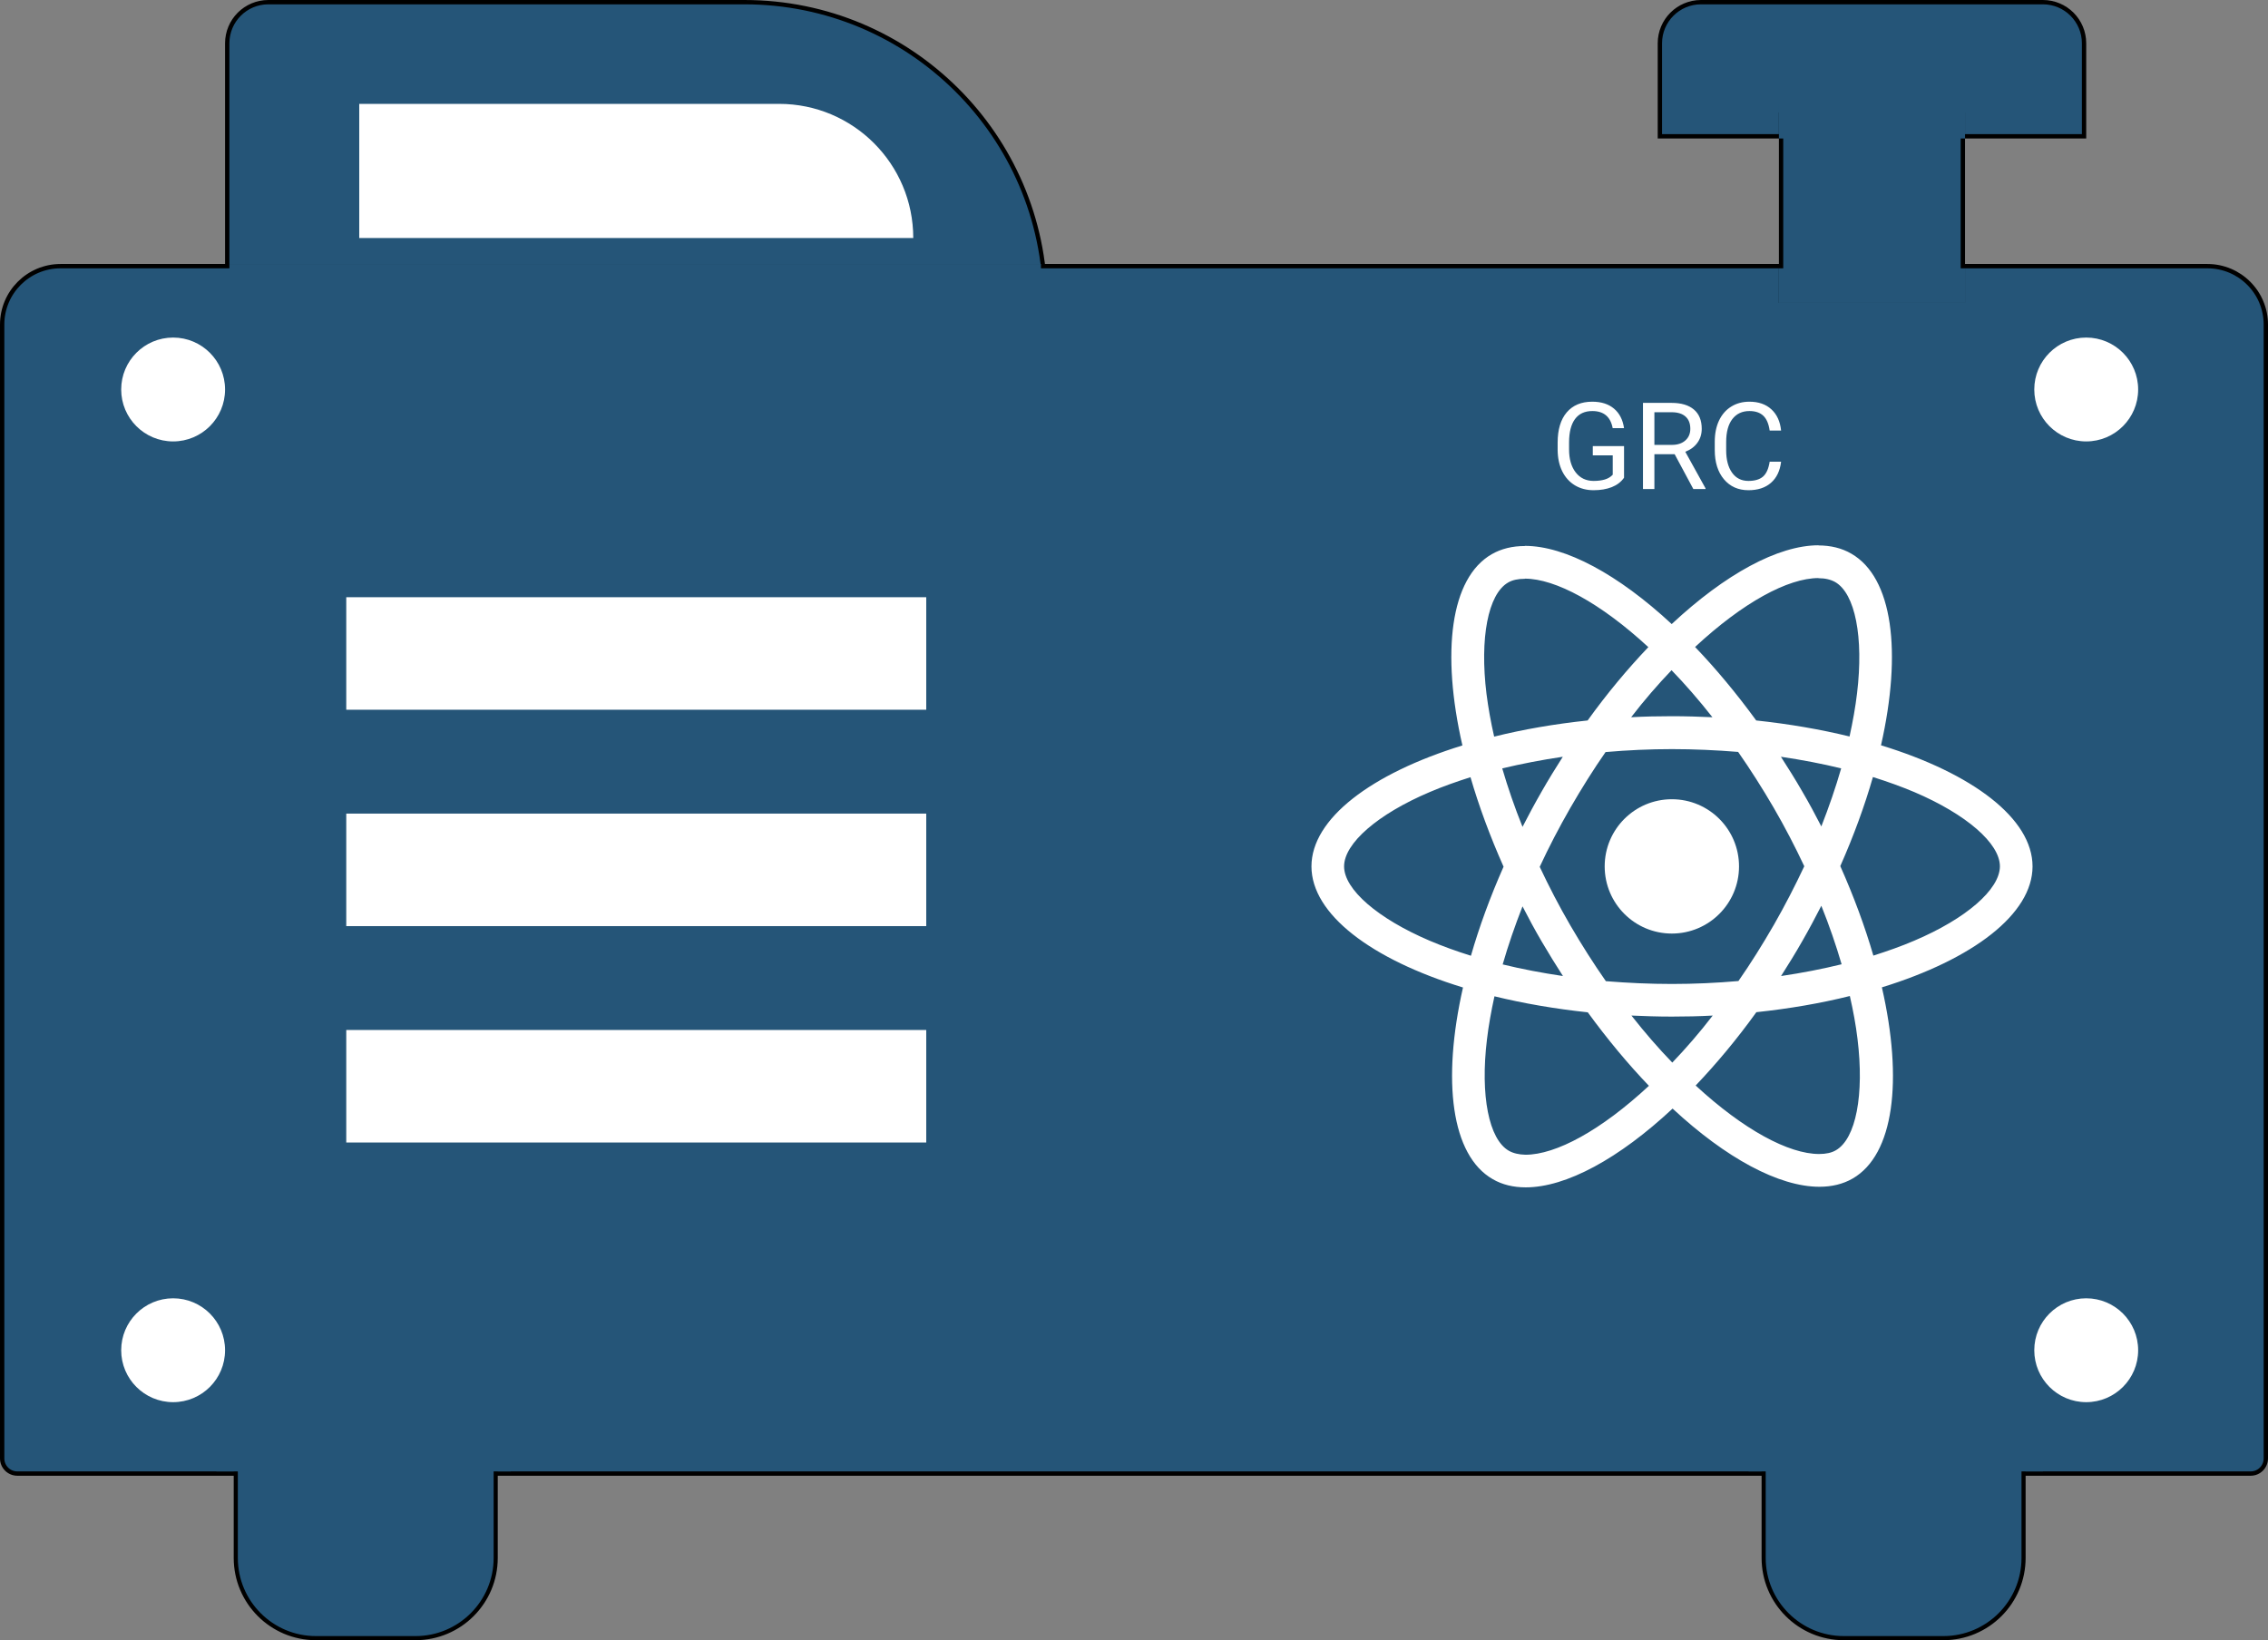 <svg width="524" height="379" viewBox="0 0 524 379" fill="none" xmlns="http://www.w3.org/2000/svg">
<rect x="0" y="0" width="524" height="379" fill="#808080" stroke="none"/>
<path d="M241.498 69.5H52.5V10C52.5 4.753 56.753 0.5 62 0.5H172C210.217 0.5 241.229 31.346 241.498 69.5Z" fill="#255578" stroke="black"/>
<path d="M14 61.5H510C517.456 61.5 523.5 67.544 523.5 75V337C523.5 338.933 521.933 340.5 520 340.5H4C2.067 340.5 0.5 338.933 0.5 337V75C0.5 67.544 6.544 61.5 14 61.5Z" fill="#255578" stroke="black"/>
<path d="M407.475 336.475H467.525V360C467.525 370.231 459.231 378.525 449 378.525H426C415.769 378.525 407.475 370.231 407.475 360V336.475Z" fill="#255578" stroke="black" stroke-width="0.95"/>
<path d="M54.475 336.475H114.525V360C114.525 370.231 106.231 378.525 96 378.525H73C62.769 378.525 54.475 370.231 54.475 360V336.475Z" fill="#255578" stroke="black" stroke-width="0.95"/>
<path d="M83 24H180C197.121 24 211 37.879 211 55V55H83V24Z" fill="white"/>
<rect x="80" y="138" width="134" height="26" fill="white"/>
<rect x="80" y="238" width="134" height="26" fill="white"/>
<rect x="80" y="188" width="134" height="26" fill="white"/>
<circle cx="40" cy="90" r="12" fill="white"/>
<circle cx="482" cy="90" r="12" fill="white"/>
<circle cx="482" cy="312" r="12" fill="white"/>
<circle cx="40" cy="312" r="12" fill="white"/>
<path d="M469.6 200.199C469.6 189.163 455.779 178.703 434.589 172.217C439.479 150.62 437.306 133.437 427.729 127.936C425.522 126.645 422.941 126.034 420.123 126.034V133.607C421.685 133.607 422.941 133.912 423.994 134.49C428.612 137.138 430.616 147.224 429.054 160.196C428.68 163.388 428.069 166.75 427.322 170.18C420.666 168.55 413.399 167.293 405.758 166.478C401.174 160.196 396.42 154.491 391.631 149.499C402.702 139.21 413.093 133.573 420.157 133.573V126C410.818 126 398.593 132.656 386.232 144.202C373.871 132.724 361.646 126.136 352.308 126.136V133.709C359.337 133.709 369.762 139.312 380.833 149.533C376.079 154.525 371.324 160.196 366.808 166.478C359.133 167.293 351.866 168.55 345.21 170.214C344.429 166.818 343.852 163.524 343.444 160.366C341.848 147.394 343.818 137.308 348.402 134.625C349.421 134.014 350.746 133.743 352.308 133.743V126.17C349.455 126.17 346.874 126.781 344.633 128.071C335.091 133.573 332.951 150.722 337.875 172.251C316.753 178.771 303 189.197 303 200.199C303 211.236 316.821 221.695 338.011 228.181C333.121 249.778 335.294 266.961 344.871 272.463C347.078 273.753 349.659 274.364 352.511 274.364C361.85 274.364 374.075 267.708 386.436 256.163C398.797 267.641 411.022 274.228 420.36 274.228C423.213 274.228 425.794 273.617 428.035 272.327C437.577 266.826 439.717 249.677 434.793 228.147C455.847 221.661 469.6 211.202 469.6 200.199V200.199ZM425.386 177.549C424.13 181.93 422.568 186.446 420.802 190.962C419.409 188.246 417.949 185.529 416.353 182.812C414.791 180.096 413.127 177.447 411.463 174.866C416.285 175.579 420.938 176.462 425.386 177.549ZM409.833 213.715C407.184 218.299 404.468 222.646 401.649 226.687C396.589 227.128 391.462 227.366 386.3 227.366C381.172 227.366 376.045 227.128 371.019 226.721C368.2 222.68 365.45 218.367 362.801 213.816C360.22 209.368 357.877 204.851 355.737 200.301C357.843 195.751 360.22 191.2 362.767 186.752C365.416 182.167 368.132 177.821 370.951 173.779C376.011 173.338 381.138 173.1 386.3 173.1C391.428 173.1 396.555 173.338 401.581 173.746C404.4 177.787 407.15 182.099 409.799 186.65C412.38 191.098 414.723 195.615 416.863 200.165C414.723 204.716 412.38 209.266 409.833 213.715ZM420.802 209.3C422.635 213.85 424.198 218.401 425.488 222.815C421.039 223.902 416.353 224.819 411.497 225.532C413.161 222.917 414.825 220.235 416.387 217.484C417.949 214.767 419.409 212.017 420.802 209.3ZM386.368 245.534C383.21 242.274 380.052 238.64 376.927 234.667C379.984 234.803 383.108 234.905 386.266 234.905C389.458 234.905 392.616 234.837 395.706 234.667C392.65 238.64 389.492 242.274 386.368 245.534ZM361.103 225.532C356.281 224.819 351.628 223.936 347.18 222.849C348.436 218.469 349.998 213.952 351.764 209.436C353.157 212.153 354.617 214.869 356.213 217.586C357.809 220.303 359.439 222.951 361.103 225.532ZM386.198 154.865C389.356 158.125 392.514 161.758 395.639 165.731C392.582 165.596 389.458 165.494 386.3 165.494C383.108 165.494 379.95 165.562 376.86 165.731C379.916 161.758 383.074 158.125 386.198 154.865ZM361.069 174.866C359.405 177.481 357.741 180.164 356.179 182.914C354.617 185.631 353.157 188.348 351.764 191.064C349.931 186.514 348.368 181.963 347.078 177.549C351.527 176.496 356.213 175.579 361.069 174.866ZM330.337 217.382C318.315 212.254 310.539 205.531 310.539 200.199C310.539 194.868 318.315 188.11 330.337 183.016C333.257 181.76 336.449 180.639 339.743 179.586C341.679 186.242 344.226 193.17 347.384 200.267C344.259 207.33 341.747 214.224 339.845 220.846C336.483 219.793 333.291 218.639 330.337 217.382ZM348.606 265.909C343.988 263.26 341.984 253.174 343.546 240.202C343.92 237.01 344.531 233.648 345.278 230.218C351.934 231.848 359.201 233.105 366.842 233.92C371.426 240.202 376.18 245.907 380.969 250.899C369.898 261.188 359.507 266.826 352.443 266.826C350.915 266.792 349.625 266.486 348.606 265.909V265.909ZM429.156 240.032C430.752 253.004 428.782 263.09 424.198 265.773C423.179 266.384 421.854 266.656 420.292 266.656C413.263 266.656 402.838 261.053 391.767 250.831C396.521 245.839 401.276 240.168 405.792 233.886C413.467 233.071 420.734 231.814 427.39 230.15C428.171 233.58 428.782 236.874 429.156 240.032V240.032ZM442.229 217.382C439.309 218.639 436.117 219.759 432.823 220.812C430.887 214.156 428.341 207.229 425.182 200.131C428.307 193.068 430.819 186.174 432.721 179.552C436.083 180.605 439.275 181.76 442.263 183.016C454.285 188.144 462.061 194.868 462.061 200.199C462.027 205.531 454.251 212.288 442.229 217.382V217.382Z" fill="white"/>
<path d="M386.266 215.718C394.837 215.718 401.785 208.77 401.785 200.199C401.785 191.628 394.837 184.68 386.266 184.68C377.695 184.68 370.747 191.628 370.747 200.199C370.747 208.77 377.695 215.718 386.266 215.718Z" fill="white"/>
<path d="M393 0.5H472C477.247 0.5 481.5 4.753 481.5 10V31.5H383.5V10C383.5 4.753 387.753 0.5 393 0.5Z" fill="#255578" stroke="black"/>
<path d="M411.5 26.5H453.5V69.5H411.5V26.5Z" fill="#255578" stroke="black"/>
<rect x="53" y="61" width="187.5" height="24" fill="#255578"/>
<rect x="411" y="62" width="43" height="8" fill="#255578"/>
<rect x="404" y="332" width="68" height="8" fill="#255578"/>
<rect x="50" y="332" width="68" height="8" fill="#255578"/>
<rect x="411" y="24" width="43" height="8" fill="#255578"/>
<path d="M375.219 110.389C374.544 111.355 373.601 112.079 372.389 112.562C371.186 113.036 369.782 113.273 368.178 113.273C366.555 113.273 365.115 112.895 363.857 112.139C362.6 111.373 361.624 110.288 360.932 108.885C360.248 107.481 359.897 105.854 359.879 104.004V102.268C359.879 99.269 360.576 96.945 361.971 95.295C363.374 93.645 365.343 92.82 367.877 92.82C369.955 92.82 371.628 93.353 372.895 94.42C374.161 95.477 374.936 96.981 375.219 98.932H372.594C372.102 96.297 370.534 94.981 367.891 94.981C366.132 94.981 364.796 95.6 363.885 96.84C362.982 98.07 362.527 99.857 362.518 102.199V103.826C362.518 106.059 363.028 107.837 364.049 109.158C365.07 110.471 366.451 111.127 368.191 111.127C369.176 111.127 370.037 111.018 370.775 110.799C371.514 110.58 372.124 110.211 372.607 109.691V105.221H368V103.088H375.219V110.389ZM386.908 104.947H382.232V113H379.594V93.094H386.184C388.426 93.094 390.148 93.604 391.352 94.625C392.564 95.646 393.17 97.132 393.17 99.082C393.17 100.322 392.833 101.402 392.158 102.322C391.493 103.243 390.563 103.931 389.369 104.387L394.045 112.836V113H391.229L386.908 104.947ZM382.232 102.801H386.266C387.569 102.801 388.604 102.464 389.369 101.789C390.144 101.115 390.531 100.212 390.531 99.082C390.531 97.852 390.162 96.908 389.424 96.252C388.695 95.596 387.637 95.263 386.252 95.254H382.232V102.801ZM411.504 106.684C411.258 108.789 410.479 110.416 409.166 111.564C407.863 112.704 406.126 113.273 403.957 113.273C401.605 113.273 399.719 112.43 398.297 110.744C396.884 109.058 396.178 106.802 396.178 103.977V102.062C396.178 100.212 396.506 98.585 397.162 97.182C397.827 95.778 398.766 94.703 399.979 93.955C401.191 93.199 402.594 92.82 404.189 92.82C406.304 92.82 407.999 93.413 409.275 94.598C410.551 95.773 411.294 97.405 411.504 99.492H408.865C408.637 97.906 408.141 96.758 407.375 96.047C406.618 95.336 405.557 94.981 404.189 94.981C402.512 94.981 401.195 95.6 400.238 96.84C399.29 98.079 398.816 99.843 398.816 102.131V104.059C398.816 106.219 399.268 107.937 400.17 109.213C401.072 110.489 402.335 111.127 403.957 111.127C405.415 111.127 406.532 110.799 407.307 110.143C408.09 109.477 408.61 108.324 408.865 106.684H411.504Z" fill="white"/>
</svg>
